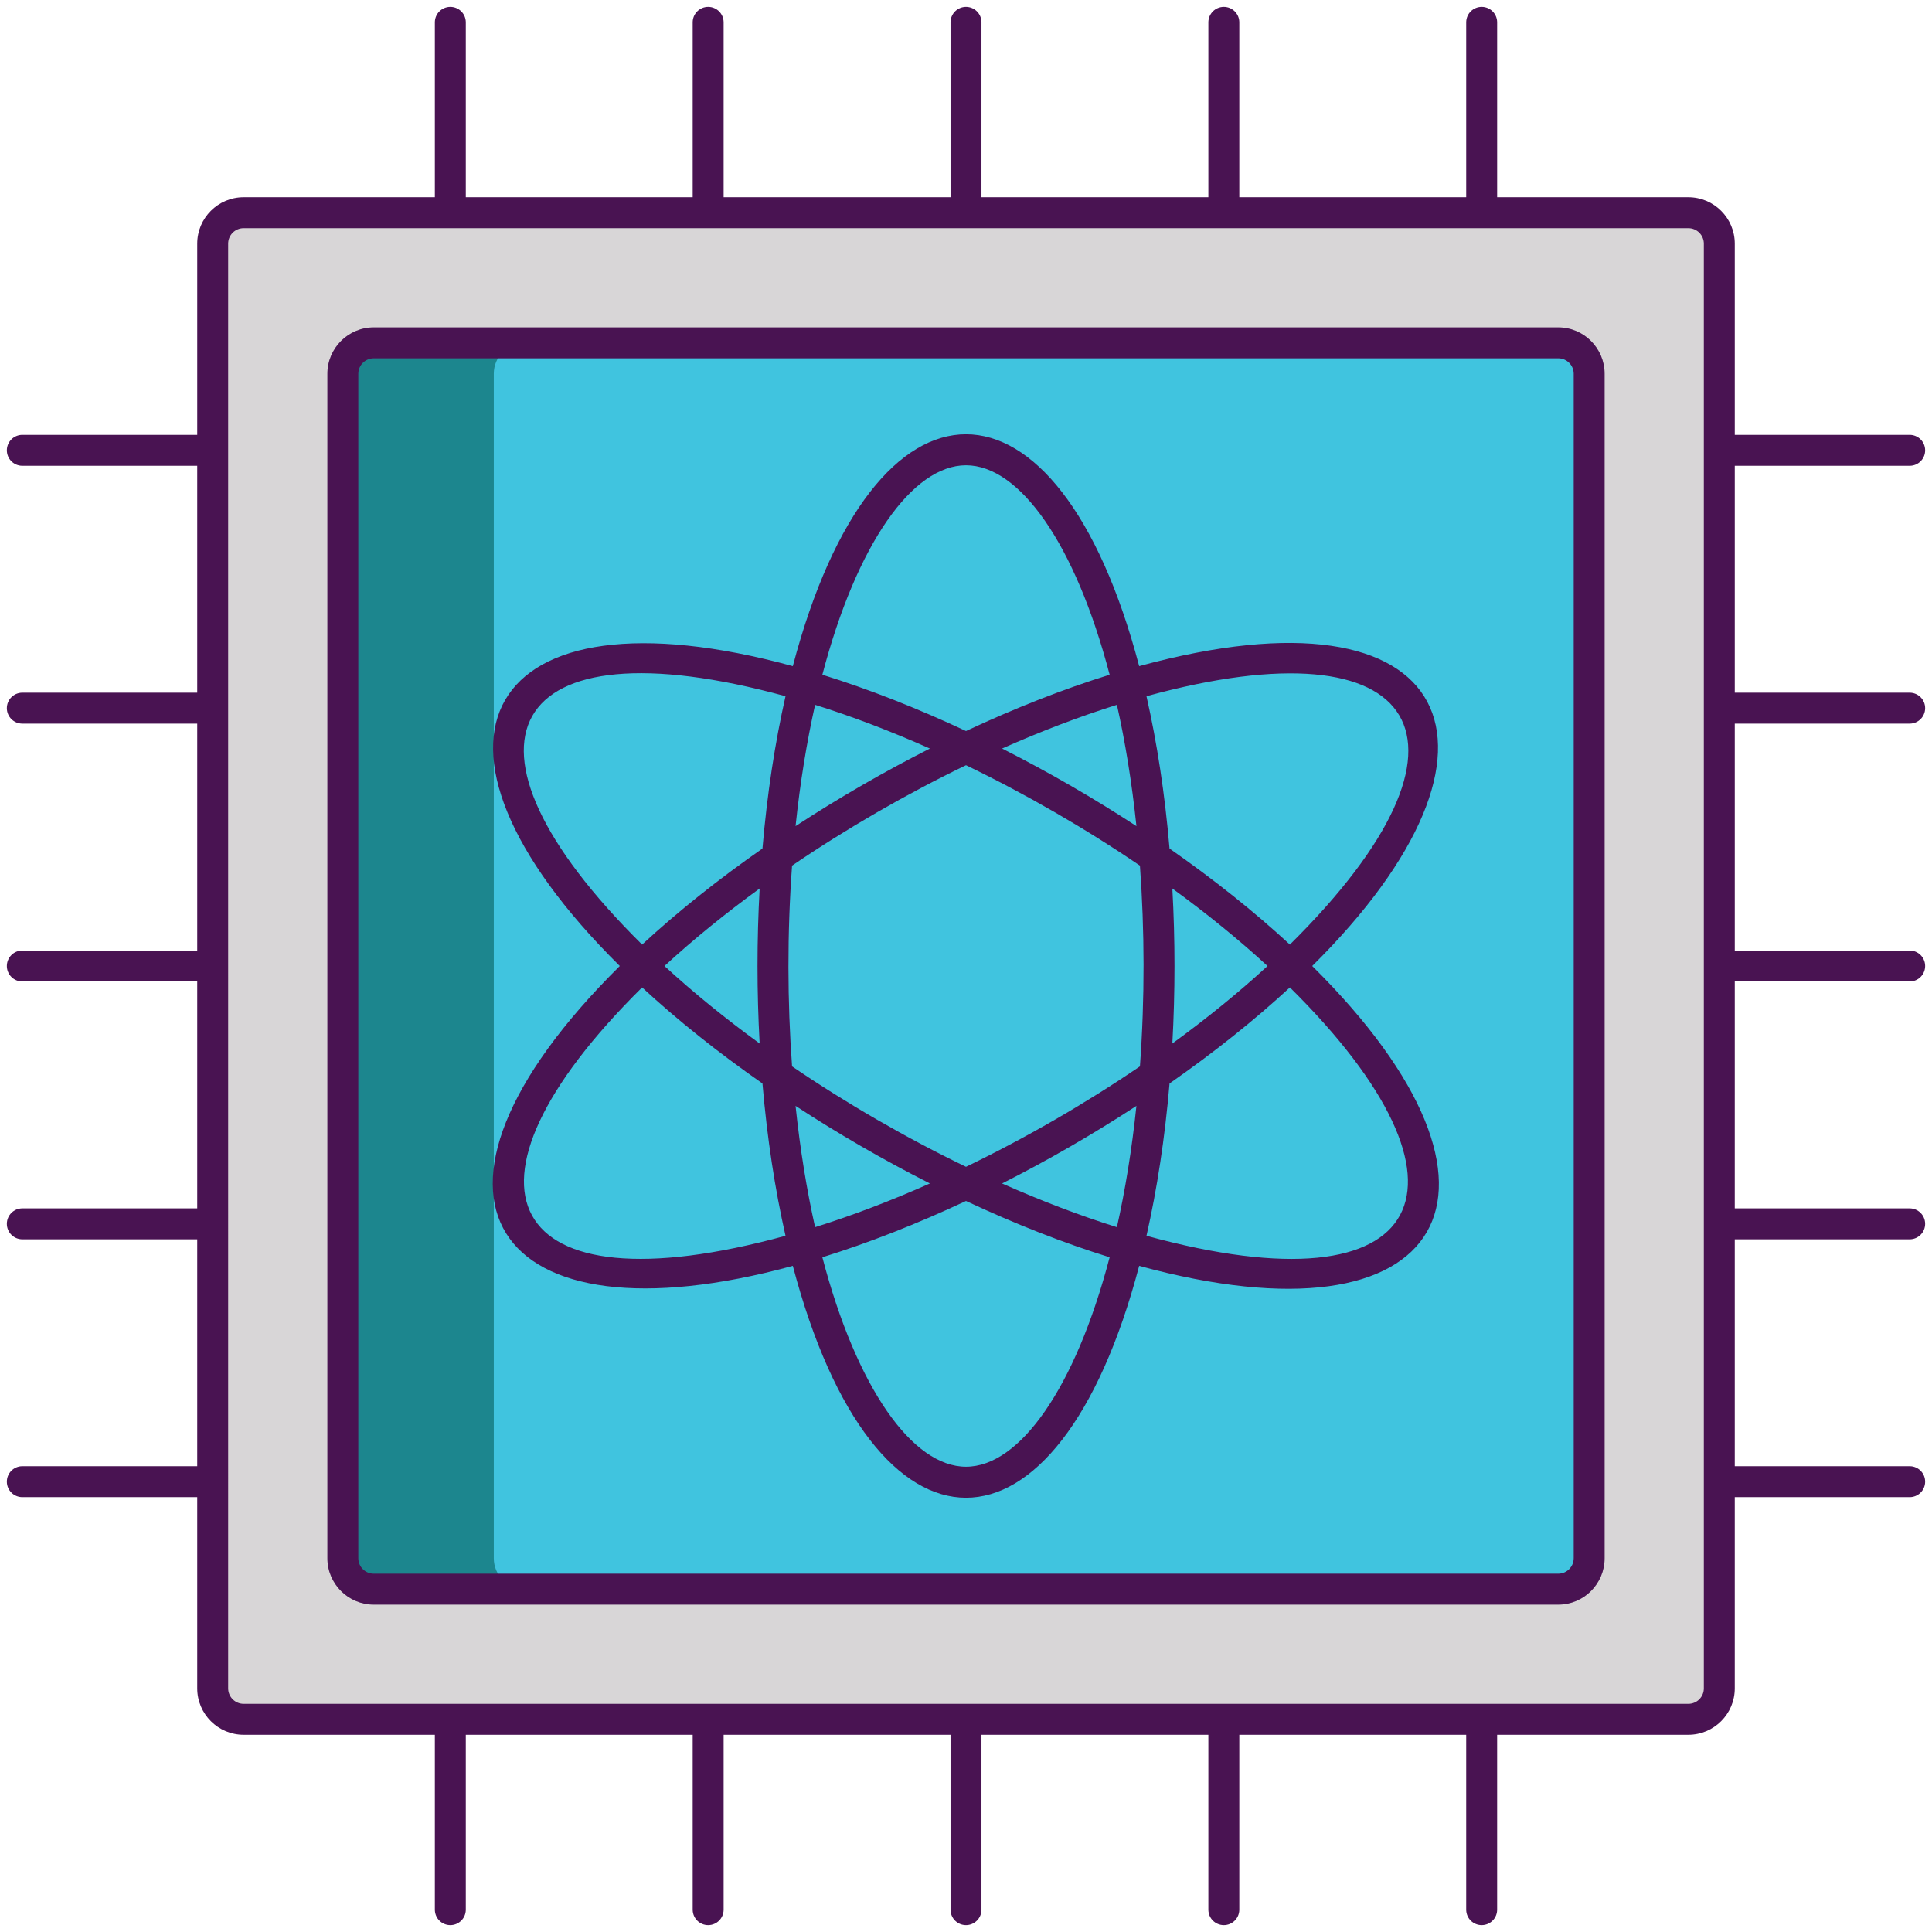<?xml version="1.0" encoding="utf-8"?>
<!-- Generator: Adobe Illustrator 18.0.0, SVG Export Plug-In . SVG Version: 6.00 Build 0)  -->
<!DOCTYPE svg PUBLIC "-//W3C//DTD SVG 1.1//EN" "http://www.w3.org/Graphics/SVG/1.1/DTD/svg11.dtd">
<svg version="1.1" id="Layer_1" xmlns="http://www.w3.org/2000/svg" xmlns:xlink="http://www.w3.org/1999/xlink" x="0px" y="0px"
	 viewBox="0 0 256 256" style="enable-background:new 0 0 256 256;" xml:space="preserve">
<style type="text/css">
	.st0{fill:#1C868E;}
	.st1{fill:#40C4DF;}
	.st2{fill:#F85252;}
	.st3{fill:#491352;}
	.st4{fill:#7BEFE4;}
	.st5{fill:none;stroke:#491352;stroke-width:4;stroke-linecap:round;stroke-linejoin:round;stroke-miterlimit:10;}
	.st6{fill:#FFFFFF;}
	.st7{fill:#56C1B3;}
	.st8{fill:#D73735;}
	.st9{fill:#D8D6D7;}
	.st10{fill:#EDAF85;}
	.st11{fill:#F7C09A;}
	.st12{fill:none;stroke:#491352;stroke-width:4;stroke-miterlimit:10;}
</style>
<g id="XMLID_1866_">
	<path id="XMLID_1735_" class="st9" d="M28.184,223.716V32.284c0-2.264,1.836-4.1,4.1-4.1h191.433c2.264,0,4.1,1.836,4.1,4.1
		v191.433c0,2.264-1.836,4.1-4.1,4.1H32.283C30.019,227.816,28.184,225.98,28.184,223.716z"/>
	<path id="XMLID_1844_" class="st0" d="M210.57,49.53v156.94c0,2.27-1.83,4.1-4.1,4.1H49.53c-2.27,0-4.1-1.83-4.1-4.1V49.53
		c0-2.27,1.83-4.1,4.1-4.1h156.94C208.74,45.43,210.57,47.26,210.57,49.53z"/>
	<path id="XMLID_1842_" class="st1" d="M210.57,49.53v156.94c0,2.27-1.83,4.1-4.1,4.1H69.53c-2.27,0-4.1-1.83-4.1-4.1V49.53
		c0-2.27,1.83-4.1,4.1-4.1h136.94C208.74,45.43,210.57,47.26,210.57,49.53z"/>
	<g id="XMLID_1727_">
		<path id="XMLID_1850_" class="st3" d="M206.473,43.377H49.527c-3.391,0-6.15,2.759-6.15,6.15v156.946
			c0,3.391,2.759,6.15,6.15,6.15h156.947c3.391,0,6.149-2.759,6.149-6.15V49.527C212.623,46.136,209.864,43.377,206.473,43.377z
			 M208.523,206.473c0,1.13-0.92,2.05-2.05,2.05H49.527c-1.13,0-2.05-0.92-2.05-2.05V49.527c0-1.13,0.92-2.05,2.05-2.05h156.947
			c1.13,0,2.05,0.92,2.05,2.05V206.473z"/>
		<path id="XMLID_1728_" class="st3" d="M150.947,88.268c-10.793-40.94-35.089-40.992-45.895,0
			C64.185,77.107,51.939,98.111,82.124,128c-30.97,30.667-16.811,50.585,22.928,39.732c10.793,40.94,35.089,40.992,45.895,0
			c40.898,11.17,53.089-9.866,22.928-39.732C203.064,99.097,192.992,76.786,150.947,88.268z M150.583,109.465
			c-5.506-3.6-11.532-7.109-17.801-10.279c5.185-2.303,10.295-4.254,15.215-5.792C149.094,98.291,149.976,103.667,150.583,109.465z
			 M128,61.653c7.079,0,14.468,10.351,19.034,27.751c-6.137,1.905-12.549,4.423-19.034,7.461
			c-6.485-3.038-12.897-5.555-19.034-7.461C113.532,72.004,120.921,61.653,128,61.653z M108.003,93.394
			c4.92,1.538,10.029,3.489,15.214,5.792c-5.876,2.972-11.927,6.438-17.801,10.279C106.023,103.667,106.905,98.291,108.003,93.394z
			 M85.082,130.838c4.711,4.353,10.087,8.638,15.948,12.726c0.617,7.235,1.657,14.018,3.055,20.184
			C66.563,174.03,58.373,157.247,85.082,130.838z M100.657,138.267c-4.582-3.335-8.821-6.78-12.61-10.267
			c3.789-3.487,8.029-6.932,12.61-10.267C100.279,124.606,100.278,131.384,100.657,138.267z M101.03,112.436
			c-5.861,4.089-11.237,8.373-15.948,12.726c-26.977-26.675-18.176-43.098,19.003-32.91
			C102.687,98.418,101.647,105.201,101.03,112.436z M105.416,146.536c5.512,3.604,11.538,7.111,17.801,10.279
			c-5.185,2.303-10.294,4.254-15.214,5.792C106.905,157.709,106.023,152.333,105.416,146.536z M128,194.347
			c-7.079,0-14.468-10.351-19.034-27.751c6.137-1.905,12.549-4.422,19.034-7.461c6.485,3.038,12.897,5.555,19.034,7.461
			C142.468,183.996,135.079,194.347,128,194.347z M147.996,162.607c-4.92-1.538-10.029-3.489-15.215-5.792
			c5.859-2.963,11.91-6.427,17.801-10.279C149.976,152.333,149.094,157.709,147.996,162.607z M151.047,141.299
			c-7.244,4.931-15.149,9.496-23.047,13.307c-7.895-3.81-15.798-8.373-23.047-13.307c-0.623-8.549-0.658-17.561,0-26.598
			c7.246-4.932,15.149-9.495,23.047-13.307c7.894,3.81,15.799,8.373,23.047,13.307C151.668,123.232,151.706,132.243,151.047,141.299
			z M151.915,163.748c1.398-6.166,2.438-12.949,3.055-20.184c5.861-4.089,11.237-8.373,15.948-12.726
			C197.452,157.074,189.641,174.087,151.915,163.748z M155.343,117.733c4.582,3.335,8.821,6.78,12.61,10.267
			c-3.789,3.487-8.029,6.932-12.61,10.267C155.721,131.393,155.721,124.617,155.343,117.733z M170.917,125.162
			c-4.711-4.353-10.087-8.638-15.948-12.726c-0.617-7.235-1.657-14.018-3.055-20.184C188.494,82.229,198.323,98.065,170.917,125.162
			z"/>
		<path id="XMLID_1848_" class="st3" d="M253.042,95.885c1.132,0,2.05-0.917,2.05-2.05s-0.918-2.05-2.05-2.05h-23.176V61.721h23.176
			c1.132,0,2.05-0.917,2.05-2.05s-0.918-2.05-2.05-2.05h-23.176V32.284c0-3.391-2.759-6.149-6.15-6.149h-25.337V2.958
			c0-1.132-0.918-2.05-2.05-2.05s-2.05,0.917-2.05,2.05v23.176h-30.065V2.958c0-1.132-0.918-2.05-2.05-2.05s-2.05,0.917-2.05,2.05
			v23.176H130.05V2.958c0-1.132-0.918-2.05-2.05-2.05c-1.132,0-2.05,0.917-2.05,2.05v23.176H95.885V2.958
			c0-1.132-0.917-2.05-2.05-2.05s-2.05,0.917-2.05,2.05v23.176H61.721V2.958c0-1.132-0.917-2.05-2.05-2.05s-2.05,0.917-2.05,2.05
			v23.176H32.283c-3.391,0-6.149,2.759-6.149,6.149v25.338H2.958c-1.132,0-2.05,0.917-2.05,2.05s0.917,2.05,2.05,2.05h23.176v30.064
			H2.958c-1.132,0-2.05,0.917-2.05,2.05s0.917,2.05,2.05,2.05h23.176v30.065H2.958c-1.132,0-2.05,0.917-2.05,2.05
			s0.917,2.05,2.05,2.05h23.176v30.065H2.958c-1.132,0-2.05,0.917-2.05,2.05s0.917,2.05,2.05,2.05h23.176v30.064H2.958
			c-1.132,0-2.05,0.917-2.05,2.05s0.917,2.05,2.05,2.05h23.176v25.338c0,3.391,2.759,6.149,6.149,6.149h25.338v23.176
			c0,1.132,0.917,2.05,2.05,2.05s2.05-0.917,2.05-2.05v-23.176h30.064v23.176c0,1.132,0.917,2.05,2.05,2.05s2.05-0.917,2.05-2.05
			v-23.176h30.065v23.176c0,1.132,0.917,2.05,2.05,2.05c1.132,0,2.05-0.917,2.05-2.05v-23.176h30.064v23.176
			c0,1.132,0.918,2.05,2.05,2.05s2.05-0.917,2.05-2.05v-23.176h30.065v23.176c0,1.132,0.918,2.05,2.05,2.05s2.05-0.917,2.05-2.05
			v-23.176h25.337c3.392,0,6.15-2.759,6.15-6.149v-25.338h23.176c1.132,0,2.05-0.917,2.05-2.05s-0.918-2.05-2.05-2.05h-23.176
			v-30.064h23.176c1.132,0,2.05-0.917,2.05-2.05s-0.918-2.05-2.05-2.05h-23.176V130.05h23.176c1.132,0,2.05-0.917,2.05-2.05
			s-0.918-2.05-2.05-2.05h-23.176V95.885H253.042z M225.766,223.716c0,1.13-0.92,2.05-2.051,2.05H32.283
			c-1.13,0-2.05-0.919-2.05-2.05V32.284c0-1.13,0.919-2.05,2.05-2.05h191.432c1.131,0,2.051,0.919,2.051,2.05V223.716z"/>
	</g>
</g>
</svg>
